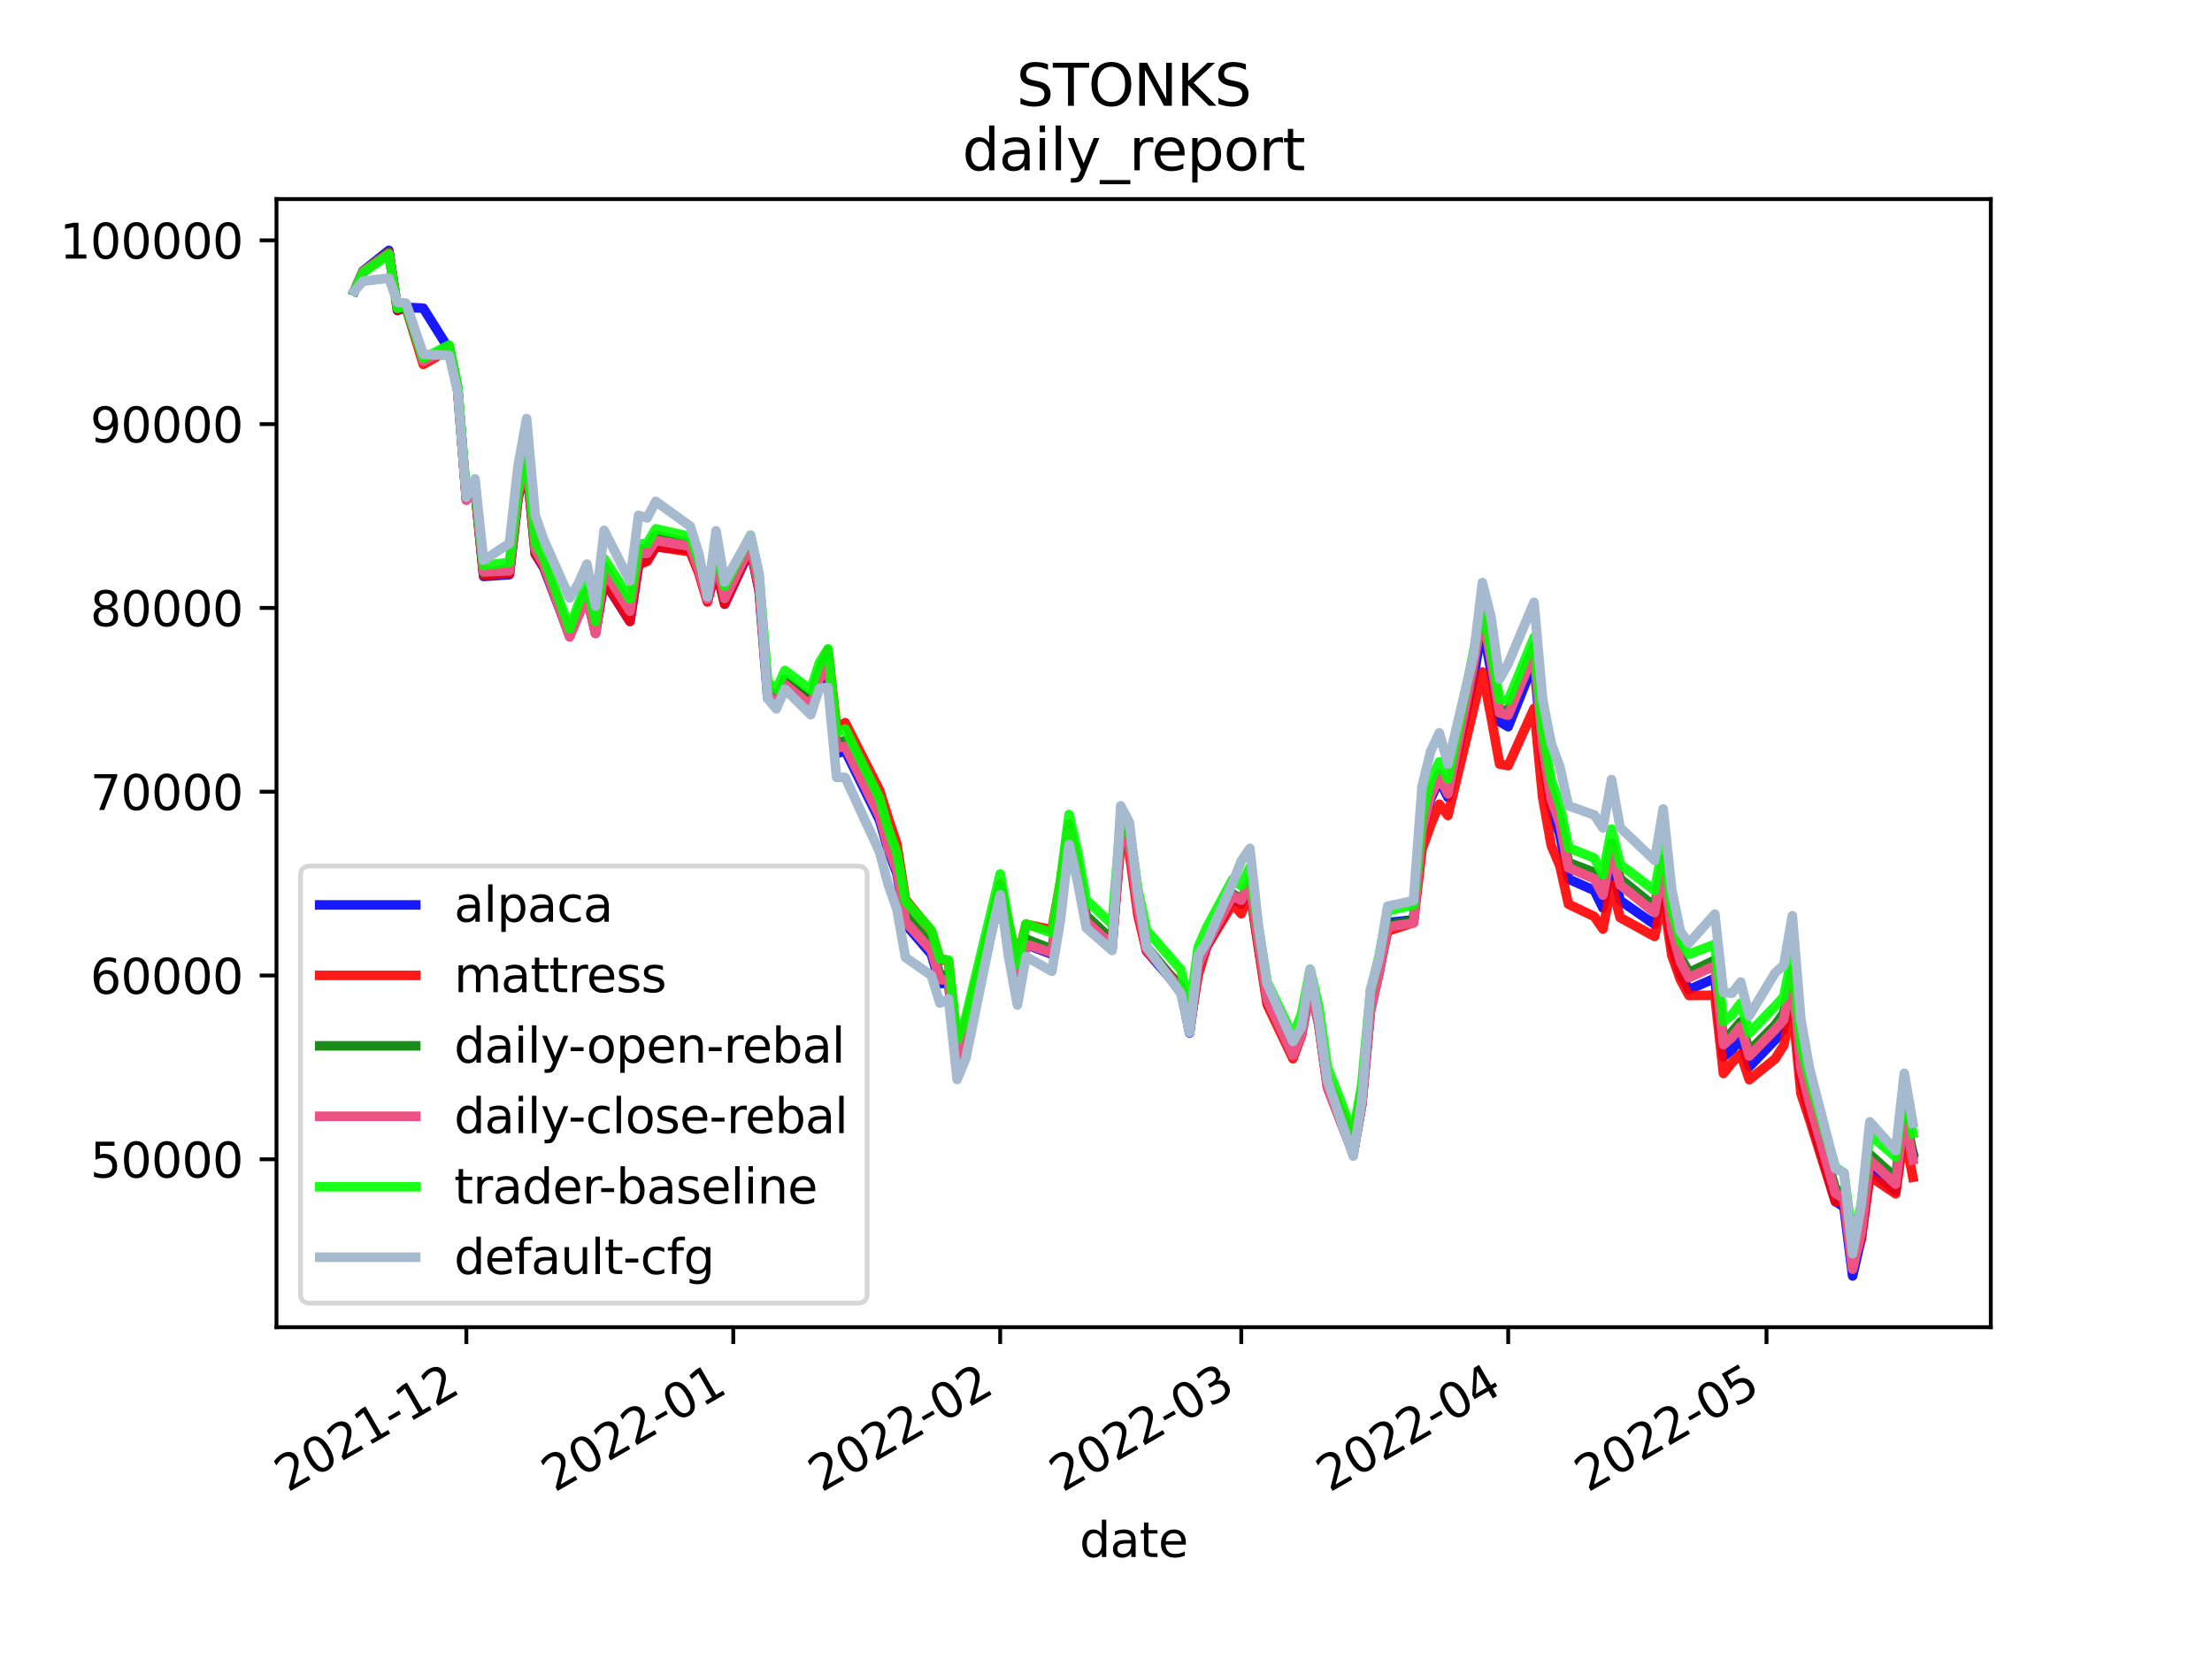 <?xml version="1.0" encoding="utf-8" standalone="no"?>
<!DOCTYPE svg PUBLIC "-//W3C//DTD SVG 1.1//EN"
  "http://www.w3.org/Graphics/SVG/1.1/DTD/svg11.dtd">
<svg height="345.6pt" version="1.1" viewBox="0 0 460.8 345.6" width="460.8pt" xmlns="http://www.w3.org/2000/svg" xmlns:xlink="http://www.w3.org/1999/xlink">
 <defs>
  <style type="text/css">*{stroke-linecap:butt;stroke-linejoin:round;}</style>
 </defs>
 <g id="figure_1">
  <g id="patch_1">
   <path d="M 0 345.6 
L 460.8 345.6 
L 460.8 0 
L 0 0 
z
" style="fill:#ffffff;"/>
  </g>
  <g id="axes_1">
   <g id="patch_2">
    <path d="M 57.6 276.48 
L 414.72 276.48 
L 414.72 41.472 
L 57.6 41.472 
z
" style="fill:#ffffff;"/>
   </g>
   <g id="matplotlib.axis_1">
    <g id="xtick_1">
     <g id="line2d_1">
      <defs>
       <path d="M 0 0 
L 0 3.5 
" id="m9eaece8659" style="stroke:#000000;stroke-width:0.8;"/>
      </defs>
      <g>
       <use style="stroke:#000000;stroke-width:0.8;" x="97.15" xlink:href="#m9eaece8659" y="276.48"/>
      </g>
     </g>
     <g id="text_1">
      <!-- 2021-12 -->
      <g transform="translate(59.926 310.952)rotate(-30)scale(0.1 -0.1)">
       <defs>
        <path d="M 1228 531 
L 3431 531 
L 3431 0 
L 469 0 
L 469 531 
Q 828 903 1448 1529 
Q 2069 2156 2228 2338 
Q 2531 2678 2651 2914 
Q 2772 3150 2772 3378 
Q 2772 3750 2511 3984 
Q 2250 4219 1831 4219 
Q 1534 4219 1204 4116 
Q 875 4013 500 3803 
L 500 4441 
Q 881 4594 1212 4672 
Q 1544 4750 1819 4750 
Q 2544 4750 2975 4387 
Q 3406 4025 3406 3419 
Q 3406 3131 3298 2873 
Q 3191 2616 2906 2266 
Q 2828 2175 2409 1742 
Q 1991 1309 1228 531 
z
" id="DejaVuSans-32" transform="scale(0.016)"/>
        <path d="M 2034 4250 
Q 1547 4250 1301 3770 
Q 1056 3291 1056 2328 
Q 1056 1369 1301 889 
Q 1547 409 2034 409 
Q 2525 409 2770 889 
Q 3016 1369 3016 2328 
Q 3016 3291 2770 3770 
Q 2525 4250 2034 4250 
z
M 2034 4750 
Q 2819 4750 3233 4129 
Q 3647 3509 3647 2328 
Q 3647 1150 3233 529 
Q 2819 -91 2034 -91 
Q 1250 -91 836 529 
Q 422 1150 422 2328 
Q 422 3509 836 4129 
Q 1250 4750 2034 4750 
z
" id="DejaVuSans-30" transform="scale(0.016)"/>
        <path d="M 794 531 
L 1825 531 
L 1825 4091 
L 703 3866 
L 703 4441 
L 1819 4666 
L 2450 4666 
L 2450 531 
L 3481 531 
L 3481 0 
L 794 0 
L 794 531 
z
" id="DejaVuSans-31" transform="scale(0.016)"/>
        <path d="M 313 2009 
L 1997 2009 
L 1997 1497 
L 313 1497 
L 313 2009 
z
" id="DejaVuSans-2d" transform="scale(0.016)"/>
       </defs>
       <use xlink:href="#DejaVuSans-32"/>
       <use x="63.623" xlink:href="#DejaVuSans-30"/>
       <use x="127.246" xlink:href="#DejaVuSans-32"/>
       <use x="190.869" xlink:href="#DejaVuSans-31"/>
       <use x="254.492" xlink:href="#DejaVuSans-2d"/>
       <use x="290.576" xlink:href="#DejaVuSans-31"/>
       <use x="354.199" xlink:href="#DejaVuSans-32"/>
      </g>
     </g>
    </g>
    <g id="xtick_2">
     <g id="line2d_2">
      <g>
       <use style="stroke:#000000;stroke-width:0.8;" x="152.754" xlink:href="#m9eaece8659" y="276.48"/>
      </g>
     </g>
     <g id="text_2">
      <!-- 2022-01 -->
      <g transform="translate(115.529 310.952)rotate(-30)scale(0.1 -0.1)">
       <use xlink:href="#DejaVuSans-32"/>
       <use x="63.623" xlink:href="#DejaVuSans-30"/>
       <use x="127.246" xlink:href="#DejaVuSans-32"/>
       <use x="190.869" xlink:href="#DejaVuSans-32"/>
       <use x="254.492" xlink:href="#DejaVuSans-2d"/>
       <use x="290.576" xlink:href="#DejaVuSans-30"/>
       <use x="354.199" xlink:href="#DejaVuSans-31"/>
      </g>
     </g>
    </g>
    <g id="xtick_3">
     <g id="line2d_3">
      <g>
       <use style="stroke:#000000;stroke-width:0.8;" x="208.358" xlink:href="#m9eaece8659" y="276.48"/>
      </g>
     </g>
     <g id="text_3">
      <!-- 2022-02 -->
      <g transform="translate(171.133 310.952)rotate(-30)scale(0.1 -0.1)">
       <use xlink:href="#DejaVuSans-32"/>
       <use x="63.623" xlink:href="#DejaVuSans-30"/>
       <use x="127.246" xlink:href="#DejaVuSans-32"/>
       <use x="190.869" xlink:href="#DejaVuSans-32"/>
       <use x="254.492" xlink:href="#DejaVuSans-2d"/>
       <use x="290.576" xlink:href="#DejaVuSans-30"/>
       <use x="354.199" xlink:href="#DejaVuSans-32"/>
      </g>
     </g>
    </g>
    <g id="xtick_4">
     <g id="line2d_4">
      <g>
       <use style="stroke:#000000;stroke-width:0.8;" x="258.581" xlink:href="#m9eaece8659" y="276.48"/>
      </g>
     </g>
     <g id="text_4">
      <!-- 2022-03 -->
      <g transform="translate(221.356 310.952)rotate(-30)scale(0.1 -0.1)">
       <defs>
        <path d="M 2597 2516 
Q 3050 2419 3304 2112 
Q 3559 1806 3559 1356 
Q 3559 666 3084 287 
Q 2609 -91 1734 -91 
Q 1441 -91 1130 -33 
Q 819 25 488 141 
L 488 750 
Q 750 597 1062 519 
Q 1375 441 1716 441 
Q 2309 441 2620 675 
Q 2931 909 2931 1356 
Q 2931 1769 2642 2001 
Q 2353 2234 1838 2234 
L 1294 2234 
L 1294 2753 
L 1863 2753 
Q 2328 2753 2575 2939 
Q 2822 3125 2822 3475 
Q 2822 3834 2567 4026 
Q 2313 4219 1838 4219 
Q 1578 4219 1281 4162 
Q 984 4106 628 3988 
L 628 4550 
Q 988 4650 1302 4700 
Q 1616 4750 1894 4750 
Q 2613 4750 3031 4423 
Q 3450 4097 3450 3541 
Q 3450 3153 3228 2886 
Q 3006 2619 2597 2516 
z
" id="DejaVuSans-33" transform="scale(0.016)"/>
       </defs>
       <use xlink:href="#DejaVuSans-32"/>
       <use x="63.623" xlink:href="#DejaVuSans-30"/>
       <use x="127.246" xlink:href="#DejaVuSans-32"/>
       <use x="190.869" xlink:href="#DejaVuSans-32"/>
       <use x="254.492" xlink:href="#DejaVuSans-2d"/>
       <use x="290.576" xlink:href="#DejaVuSans-30"/>
       <use x="354.199" xlink:href="#DejaVuSans-33"/>
      </g>
     </g>
    </g>
    <g id="xtick_5">
     <g id="line2d_5">
      <g>
       <use style="stroke:#000000;stroke-width:0.8;" x="314.185" xlink:href="#m9eaece8659" y="276.48"/>
      </g>
     </g>
     <g id="text_5">
      <!-- 2022-04 -->
      <g transform="translate(276.96 310.952)rotate(-30)scale(0.1 -0.1)">
       <defs>
        <path d="M 2419 4116 
L 825 1625 
L 2419 1625 
L 2419 4116 
z
M 2253 4666 
L 3047 4666 
L 3047 1625 
L 3713 1625 
L 3713 1100 
L 3047 1100 
L 3047 0 
L 2419 0 
L 2419 1100 
L 313 1100 
L 313 1709 
L 2253 4666 
z
" id="DejaVuSans-34" transform="scale(0.016)"/>
       </defs>
       <use xlink:href="#DejaVuSans-32"/>
       <use x="63.623" xlink:href="#DejaVuSans-30"/>
       <use x="127.246" xlink:href="#DejaVuSans-32"/>
       <use x="190.869" xlink:href="#DejaVuSans-32"/>
       <use x="254.492" xlink:href="#DejaVuSans-2d"/>
       <use x="290.576" xlink:href="#DejaVuSans-30"/>
       <use x="354.199" xlink:href="#DejaVuSans-34"/>
      </g>
     </g>
    </g>
    <g id="xtick_6">
     <g id="line2d_6">
      <g>
       <use style="stroke:#000000;stroke-width:0.8;" x="367.995" xlink:href="#m9eaece8659" y="276.48"/>
      </g>
     </g>
     <g id="text_6">
      <!-- 2022-05 -->
      <g transform="translate(330.77 310.952)rotate(-30)scale(0.1 -0.1)">
       <defs>
        <path d="M 691 4666 
L 3169 4666 
L 3169 4134 
L 1269 4134 
L 1269 2991 
Q 1406 3038 1543 3061 
Q 1681 3084 1819 3084 
Q 2600 3084 3056 2656 
Q 3513 2228 3513 1497 
Q 3513 744 3044 326 
Q 2575 -91 1722 -91 
Q 1428 -91 1123 -41 
Q 819 9 494 109 
L 494 744 
Q 775 591 1075 516 
Q 1375 441 1709 441 
Q 2250 441 2565 725 
Q 2881 1009 2881 1497 
Q 2881 1984 2565 2268 
Q 2250 2553 1709 2553 
Q 1456 2553 1204 2497 
Q 953 2441 691 2322 
L 691 4666 
z
" id="DejaVuSans-35" transform="scale(0.016)"/>
       </defs>
       <use xlink:href="#DejaVuSans-32"/>
       <use x="63.623" xlink:href="#DejaVuSans-30"/>
       <use x="127.246" xlink:href="#DejaVuSans-32"/>
       <use x="190.869" xlink:href="#DejaVuSans-32"/>
       <use x="254.492" xlink:href="#DejaVuSans-2d"/>
       <use x="290.576" xlink:href="#DejaVuSans-30"/>
       <use x="354.199" xlink:href="#DejaVuSans-35"/>
      </g>
     </g>
    </g>
    <g id="text_7">
     <!-- date -->
     <g transform="translate(224.885 324.351)scale(0.1 -0.1)">
      <defs>
       <path d="M 2906 2969 
L 2906 4863 
L 3481 4863 
L 3481 0 
L 2906 0 
L 2906 525 
Q 2725 213 2448 61 
Q 2172 -91 1784 -91 
Q 1150 -91 751 415 
Q 353 922 353 1747 
Q 353 2572 751 3078 
Q 1150 3584 1784 3584 
Q 2172 3584 2448 3432 
Q 2725 3281 2906 2969 
z
M 947 1747 
Q 947 1113 1208 752 
Q 1469 391 1925 391 
Q 2381 391 2643 752 
Q 2906 1113 2906 1747 
Q 2906 2381 2643 2742 
Q 2381 3103 1925 3103 
Q 1469 3103 1208 2742 
Q 947 2381 947 1747 
z
" id="DejaVuSans-64" transform="scale(0.016)"/>
       <path d="M 2194 1759 
Q 1497 1759 1228 1600 
Q 959 1441 959 1056 
Q 959 750 1161 570 
Q 1363 391 1709 391 
Q 2188 391 2477 730 
Q 2766 1069 2766 1631 
L 2766 1759 
L 2194 1759 
z
M 3341 1997 
L 3341 0 
L 2766 0 
L 2766 531 
Q 2569 213 2275 61 
Q 1981 -91 1556 -91 
Q 1019 -91 701 211 
Q 384 513 384 1019 
Q 384 1609 779 1909 
Q 1175 2209 1959 2209 
L 2766 2209 
L 2766 2266 
Q 2766 2663 2505 2880 
Q 2244 3097 1772 3097 
Q 1472 3097 1187 3025 
Q 903 2953 641 2809 
L 641 3341 
Q 956 3463 1253 3523 
Q 1550 3584 1831 3584 
Q 2591 3584 2966 3190 
Q 3341 2797 3341 1997 
z
" id="DejaVuSans-61" transform="scale(0.016)"/>
       <path d="M 1172 4494 
L 1172 3500 
L 2356 3500 
L 2356 3053 
L 1172 3053 
L 1172 1153 
Q 1172 725 1289 603 
Q 1406 481 1766 481 
L 2356 481 
L 2356 0 
L 1766 0 
Q 1100 0 847 248 
Q 594 497 594 1153 
L 594 3053 
L 172 3053 
L 172 3500 
L 594 3500 
L 594 4494 
L 1172 4494 
z
" id="DejaVuSans-74" transform="scale(0.016)"/>
       <path d="M 3597 1894 
L 3597 1613 
L 953 1613 
Q 991 1019 1311 708 
Q 1631 397 2203 397 
Q 2534 397 2845 478 
Q 3156 559 3463 722 
L 3463 178 
Q 3153 47 2828 -22 
Q 2503 -91 2169 -91 
Q 1331 -91 842 396 
Q 353 884 353 1716 
Q 353 2575 817 3079 
Q 1281 3584 2069 3584 
Q 2775 3584 3186 3129 
Q 3597 2675 3597 1894 
z
M 3022 2063 
Q 3016 2534 2758 2815 
Q 2500 3097 2075 3097 
Q 1594 3097 1305 2825 
Q 1016 2553 972 2059 
L 3022 2063 
z
" id="DejaVuSans-65" transform="scale(0.016)"/>
      </defs>
      <use xlink:href="#DejaVuSans-64"/>
      <use x="63.477" xlink:href="#DejaVuSans-61"/>
      <use x="124.756" xlink:href="#DejaVuSans-74"/>
      <use x="163.965" xlink:href="#DejaVuSans-65"/>
     </g>
    </g>
   </g>
   <g id="matplotlib.axis_2">
    <g id="ytick_1">
     <g id="line2d_7">
      <defs>
       <path d="M 0 0 
L -3.5 0 
" id="m49513bf89b" style="stroke:#000000;stroke-width:0.8;"/>
      </defs>
      <g>
       <use style="stroke:#000000;stroke-width:0.8;" x="57.6" xlink:href="#m49513bf89b" y="241.504"/>
      </g>
     </g>
     <g id="text_8">
      <!-- 50000 -->
      <g transform="translate(18.788 245.303)scale(0.1 -0.1)">
       <use xlink:href="#DejaVuSans-35"/>
       <use x="63.623" xlink:href="#DejaVuSans-30"/>
       <use x="127.246" xlink:href="#DejaVuSans-30"/>
       <use x="190.869" xlink:href="#DejaVuSans-30"/>
       <use x="254.492" xlink:href="#DejaVuSans-30"/>
      </g>
     </g>
    </g>
    <g id="ytick_2">
     <g id="line2d_8">
      <g>
       <use style="stroke:#000000;stroke-width:0.8;" x="57.6" xlink:href="#m49513bf89b" y="203.216"/>
      </g>
     </g>
     <g id="text_9">
      <!-- 60000 -->
      <g transform="translate(18.788 207.015)scale(0.1 -0.1)">
       <defs>
        <path d="M 2113 2584 
Q 1688 2584 1439 2293 
Q 1191 2003 1191 1497 
Q 1191 994 1439 701 
Q 1688 409 2113 409 
Q 2538 409 2786 701 
Q 3034 994 3034 1497 
Q 3034 2003 2786 2293 
Q 2538 2584 2113 2584 
z
M 3366 4563 
L 3366 3988 
Q 3128 4100 2886 4159 
Q 2644 4219 2406 4219 
Q 1781 4219 1451 3797 
Q 1122 3375 1075 2522 
Q 1259 2794 1537 2939 
Q 1816 3084 2150 3084 
Q 2853 3084 3261 2657 
Q 3669 2231 3669 1497 
Q 3669 778 3244 343 
Q 2819 -91 2113 -91 
Q 1303 -91 875 529 
Q 447 1150 447 2328 
Q 447 3434 972 4092 
Q 1497 4750 2381 4750 
Q 2619 4750 2861 4703 
Q 3103 4656 3366 4563 
z
" id="DejaVuSans-36" transform="scale(0.016)"/>
       </defs>
       <use xlink:href="#DejaVuSans-36"/>
       <use x="63.623" xlink:href="#DejaVuSans-30"/>
       <use x="127.246" xlink:href="#DejaVuSans-30"/>
       <use x="190.869" xlink:href="#DejaVuSans-30"/>
       <use x="254.492" xlink:href="#DejaVuSans-30"/>
      </g>
     </g>
    </g>
    <g id="ytick_3">
     <g id="line2d_9">
      <g>
       <use style="stroke:#000000;stroke-width:0.8;" x="57.6" xlink:href="#m49513bf89b" y="164.929"/>
      </g>
     </g>
     <g id="text_10">
      <!-- 70000 -->
      <g transform="translate(18.788 168.728)scale(0.1 -0.1)">
       <defs>
        <path d="M 525 4666 
L 3525 4666 
L 3525 4397 
L 1831 0 
L 1172 0 
L 2766 4134 
L 525 4134 
L 525 4666 
z
" id="DejaVuSans-37" transform="scale(0.016)"/>
       </defs>
       <use xlink:href="#DejaVuSans-37"/>
       <use x="63.623" xlink:href="#DejaVuSans-30"/>
       <use x="127.246" xlink:href="#DejaVuSans-30"/>
       <use x="190.869" xlink:href="#DejaVuSans-30"/>
       <use x="254.492" xlink:href="#DejaVuSans-30"/>
      </g>
     </g>
    </g>
    <g id="ytick_4">
     <g id="line2d_10">
      <g>
       <use style="stroke:#000000;stroke-width:0.8;" x="57.6" xlink:href="#m49513bf89b" y="126.641"/>
      </g>
     </g>
     <g id="text_11">
      <!-- 80000 -->
      <g transform="translate(18.788 130.441)scale(0.1 -0.1)">
       <defs>
        <path d="M 2034 2216 
Q 1584 2216 1326 1975 
Q 1069 1734 1069 1313 
Q 1069 891 1326 650 
Q 1584 409 2034 409 
Q 2484 409 2743 651 
Q 3003 894 3003 1313 
Q 3003 1734 2745 1975 
Q 2488 2216 2034 2216 
z
M 1403 2484 
Q 997 2584 770 2862 
Q 544 3141 544 3541 
Q 544 4100 942 4425 
Q 1341 4750 2034 4750 
Q 2731 4750 3128 4425 
Q 3525 4100 3525 3541 
Q 3525 3141 3298 2862 
Q 3072 2584 2669 2484 
Q 3125 2378 3379 2068 
Q 3634 1759 3634 1313 
Q 3634 634 3220 271 
Q 2806 -91 2034 -91 
Q 1263 -91 848 271 
Q 434 634 434 1313 
Q 434 1759 690 2068 
Q 947 2378 1403 2484 
z
M 1172 3481 
Q 1172 3119 1398 2916 
Q 1625 2713 2034 2713 
Q 2441 2713 2670 2916 
Q 2900 3119 2900 3481 
Q 2900 3844 2670 4047 
Q 2441 4250 2034 4250 
Q 1625 4250 1398 4047 
Q 1172 3844 1172 3481 
z
" id="DejaVuSans-38" transform="scale(0.016)"/>
       </defs>
       <use xlink:href="#DejaVuSans-38"/>
       <use x="63.623" xlink:href="#DejaVuSans-30"/>
       <use x="127.246" xlink:href="#DejaVuSans-30"/>
       <use x="190.869" xlink:href="#DejaVuSans-30"/>
       <use x="254.492" xlink:href="#DejaVuSans-30"/>
      </g>
     </g>
    </g>
    <g id="ytick_5">
     <g id="line2d_11">
      <g>
       <use style="stroke:#000000;stroke-width:0.8;" x="57.6" xlink:href="#m49513bf89b" y="88.354"/>
      </g>
     </g>
     <g id="text_12">
      <!-- 90000 -->
      <g transform="translate(18.788 92.153)scale(0.1 -0.1)">
       <defs>
        <path d="M 703 97 
L 703 672 
Q 941 559 1184 500 
Q 1428 441 1663 441 
Q 2288 441 2617 861 
Q 2947 1281 2994 2138 
Q 2813 1869 2534 1725 
Q 2256 1581 1919 1581 
Q 1219 1581 811 2004 
Q 403 2428 403 3163 
Q 403 3881 828 4315 
Q 1253 4750 1959 4750 
Q 2769 4750 3195 4129 
Q 3622 3509 3622 2328 
Q 3622 1225 3098 567 
Q 2575 -91 1691 -91 
Q 1453 -91 1209 -44 
Q 966 3 703 97 
z
M 1959 2075 
Q 2384 2075 2632 2365 
Q 2881 2656 2881 3163 
Q 2881 3666 2632 3958 
Q 2384 4250 1959 4250 
Q 1534 4250 1286 3958 
Q 1038 3666 1038 3163 
Q 1038 2656 1286 2365 
Q 1534 2075 1959 2075 
z
" id="DejaVuSans-39" transform="scale(0.016)"/>
       </defs>
       <use xlink:href="#DejaVuSans-39"/>
       <use x="63.623" xlink:href="#DejaVuSans-30"/>
       <use x="127.246" xlink:href="#DejaVuSans-30"/>
       <use x="190.869" xlink:href="#DejaVuSans-30"/>
       <use x="254.492" xlink:href="#DejaVuSans-30"/>
      </g>
     </g>
    </g>
    <g id="ytick_6">
     <g id="line2d_12">
      <g>
       <use style="stroke:#000000;stroke-width:0.8;" x="57.6" xlink:href="#m49513bf89b" y="50.067"/>
      </g>
     </g>
     <g id="text_13">
      <!-- 100000 -->
      <g transform="translate(12.425 53.866)scale(0.1 -0.1)">
       <use xlink:href="#DejaVuSans-31"/>
       <use x="63.623" xlink:href="#DejaVuSans-30"/>
       <use x="127.246" xlink:href="#DejaVuSans-30"/>
       <use x="190.869" xlink:href="#DejaVuSans-30"/>
       <use x="254.492" xlink:href="#DejaVuSans-30"/>
       <use x="318.115" xlink:href="#DejaVuSans-30"/>
      </g>
     </g>
    </g>
   </g>
   <g id="line2d_13">
    <path clip-path="url(#p44c65cc495)" d="M 73.833 60.62 
L 75.626 56.446 
L 81.007 52.154 
L 82.801 64.693 
L 84.595 64.024 
L 88.182 64.202 
L 93.563 72.784 
L 95.357 81.475 
L 97.15 103.816 
L 98.944 101.742 
L 100.738 120.082 
L 106.119 119.711 
L 107.912 103.767 
L 109.706 96.897 
L 111.5 115.398 
L 113.294 118.316 
L 118.675 132.403 
L 120.468 128.239 
L 122.262 123.913 
L 124.056 131.914 
L 125.849 121.057 
L 131.23 129.44 
L 133.024 117.63 
L 134.818 116.685 
L 136.611 113.934 
L 143.786 114.546 
L 145.58 119.018 
L 147.373 125.073 
L 149.167 118.193 
L 150.961 125.849 
L 156.342 114.343 
L 158.135 123.065 
L 159.929 145.42 
L 161.723 147.047 
L 163.516 143.581 
L 168.897 147.895 
L 170.691 142.073 
L 172.485 139.246 
L 174.278 157.016 
L 176.072 156.385 
L 183.247 170.91 
L 185.04 177.128 
L 186.834 181.971 
L 188.628 192.55 
L 194.009 198.783 
L 195.802 204.896 
L 197.596 204.808 
L 199.39 221.689 
L 201.183 217.111 
L 206.564 194.018 
L 208.358 186.528 
L 210.152 196.882 
L 211.945 205.535 
L 213.739 196.781 
L 219.12 198.78 
L 220.914 188.086 
L 222.707 174.035 
L 224.501 181.982 
L 226.295 192.159 
L 231.676 197.335 
L 233.469 174.217 
L 235.263 176.033 
L 237.057 189.612 
L 238.851 198.127 
L 246.025 206.415 
L 247.819 215.187 
L 249.613 201.618 
L 251.406 197.159 
L 256.787 187.151 
L 258.581 188.343 
L 260.375 184.416 
L 262.168 197.199 
L 263.962 208.382 
L 269.343 219.797 
L 271.137 215.017 
L 272.93 205.788 
L 274.724 213.019 
L 276.518 226.068 
L 281.899 240.238 
L 283.692 229.991 
L 285.486 210.269 
L 287.28 201.913 
L 289.073 192.179 
L 294.454 191.625 
L 296.248 173.562 
L 298.042 166.424 
L 299.835 162.506 
L 301.629 166.105 
L 307.01 141.118 
L 308.804 130.098 
L 310.597 139.826 
L 312.391 150.339 
L 314.185 151.384 
L 319.566 137.925 
L 321.359 157.36 
L 323.153 168.581 
L 324.947 173.856 
L 326.74 183.121 
L 332.121 185.492 
L 333.915 189.138 
L 335.709 179.689 
L 337.502 187.582 
L 344.677 192.567 
L 346.471 183.416 
L 348.264 196.759 
L 350.058 202.874 
L 351.852 206.158 
L 357.233 203.791 
L 359.026 220.186 
L 360.82 218.656 
L 362.614 216.254 
L 364.408 222.245 
L 369.789 216.615 
L 371.582 214.416 
L 373.376 205.559 
L 375.17 224.686 
L 376.963 232.152 
L 382.344 250.256 
L 384.138 251.469 
L 385.932 265.798 
L 387.725 258.03 
L 389.519 243.739 
L 394.9 248.102 
L 396.694 233.544 
L 398.487 240.119 
" style="fill:none;stroke:#0000ff;stroke-linecap:square;stroke-opacity:0.9;stroke-width:2;"/>
   </g>
   <g id="line2d_14">
    <path clip-path="url(#p44c65cc495)" d="M 73.833 60.62 
L 75.626 56.661 
L 81.007 52.485 
L 82.801 64.49 
L 84.595 64.141 
L 88.182 75.908 
L 93.563 72.823 
L 95.357 81.317 
L 97.15 103.919 
L 98.944 101.854 
L 100.738 119.8 
L 106.119 119.485 
L 107.912 103.757 
L 109.706 96.658 
L 111.5 115.362 
L 113.294 118.064 
L 118.675 131.947 
L 120.468 128.018 
L 122.262 123.936 
L 124.056 131.744 
L 125.849 120.852 
L 131.23 129.452 
L 133.024 117.671 
L 134.818 116.934 
L 136.611 113.883 
L 143.786 114.959 
L 145.58 119.442 
L 147.373 125.399 
L 149.167 118.401 
L 150.961 125.844 
L 156.342 114.081 
L 158.135 122.815 
L 159.929 143.536 
L 161.723 145.128 
L 163.516 142.123 
L 168.897 145.853 
L 170.691 139.676 
L 172.485 135.368 
L 174.278 151.531 
L 176.072 150.535 
L 183.247 164.667 
L 185.04 170.406 
L 186.834 175.811 
L 188.628 187.351 
L 194.009 193.999 
L 195.802 199.801 
L 197.596 200.305 
L 199.39 217.856 
L 201.183 212.994 
L 206.564 191.589 
L 208.358 184.112 
L 210.152 192.651 
L 211.945 200.166 
L 213.739 192.554 
L 219.12 193.667 
L 220.914 183.769 
L 222.707 171.729 
L 224.501 180.084 
L 226.295 192.065 
L 231.676 196.193 
L 233.469 175.868 
L 235.263 177.648 
L 237.057 190.76 
L 238.851 198.111 
L 246.025 205.427 
L 247.819 213.984 
L 249.613 203.102 
L 251.406 197.142 
L 256.787 188.289 
L 258.581 190.341 
L 260.375 185.532 
L 262.168 197.594 
L 263.962 209.254 
L 269.343 220.547 
L 271.137 215.718 
L 272.93 205.895 
L 274.724 213.202 
L 276.518 224.896 
L 281.899 236.781 
L 283.692 227.383 
L 285.486 209.363 
L 287.28 202.44 
L 289.073 193.965 
L 294.454 192.214 
L 296.248 176.898 
L 298.042 171.854 
L 299.835 167.53 
L 301.629 169.873 
L 307.01 147.5 
L 308.804 139.992 
L 310.597 149.201 
L 312.391 159.163 
L 314.185 159.498 
L 319.566 147.587 
L 321.359 166.102 
L 323.153 176.153 
L 324.947 180.38 
L 326.74 188.353 
L 332.121 190.923 
L 333.915 193.53 
L 335.709 184.323 
L 337.502 191.146 
L 344.677 195.08 
L 346.471 186.822 
L 348.264 199.017 
L 350.058 204.072 
L 351.852 207.38 
L 357.233 207.331 
L 359.026 223.627 
L 360.82 221.345 
L 362.614 219.602 
L 364.408 224.917 
L 369.789 220.589 
L 371.582 217.771 
L 373.376 209.439 
L 375.17 227.829 
L 376.963 233.229 
L 382.344 250.346 
L 384.138 250.305 
L 385.932 263.038 
L 387.725 258.183 
L 389.519 245.059 
L 394.9 248.691 
L 396.694 235.865 
L 398.487 245.245 
" style="fill:none;stroke:#ff0000;stroke-linecap:square;stroke-opacity:0.9;stroke-width:2;"/>
   </g>
   <g id="line2d_15">
    <path clip-path="url(#p44c65cc495)" d="M 73.833 60.62 
L 75.626 56.514 
L 81.007 52.588 
L 82.801 64.076 
L 84.595 63.912 
L 88.182 75.163 
L 93.563 72.201 
L 95.357 80.942 
L 97.15 103.928 
L 98.944 101.476 
L 100.738 119.285 
L 106.119 118.502 
L 107.912 102.71 
L 109.706 95.233 
L 111.5 114.649 
L 113.294 117.569 
L 118.675 132.489 
L 120.468 127.176 
L 122.262 123.178 
L 124.056 131.18 
L 125.849 118.043 
L 131.23 126.576 
L 133.024 114.492 
L 134.818 114.257 
L 136.611 111.533 
L 143.786 113.15 
L 145.58 118.044 
L 147.373 124.233 
L 149.167 115.309 
L 150.961 123.911 
L 156.342 112.894 
L 158.135 121.838 
L 159.929 143.895 
L 161.723 145.851 
L 163.516 141.513 
L 168.897 145.888 
L 170.691 139.967 
L 172.485 136.9 
L 174.278 154.895 
L 176.072 154.284 
L 183.247 169.001 
L 185.04 175.425 
L 186.834 180.22 
L 188.628 190.635 
L 194.009 197.107 
L 195.802 203.052 
L 197.596 203.225 
L 199.39 220.72 
L 201.183 215.83 
L 206.564 192.779 
L 208.358 184.925 
L 210.152 195.507 
L 211.945 204.327 
L 213.739 195.617 
L 219.12 197.725 
L 220.914 186.85 
L 222.707 172.664 
L 224.501 180.518 
L 226.295 190.755 
L 231.676 195.794 
L 233.469 173.187 
L 235.263 175.408 
L 237.057 188.6 
L 238.851 197.24 
L 246.025 205.847 
L 247.819 214.314 
L 249.613 200.52 
L 251.406 196.563 
L 256.787 186.207 
L 258.581 187.267 
L 260.375 183.748 
L 262.168 196.554 
L 263.962 208.04 
L 269.343 219.816 
L 271.137 215.192 
L 272.93 205.263 
L 274.724 213.423 
L 276.518 226.362 
L 281.899 240.362 
L 283.692 229.817 
L 285.486 210.35 
L 287.28 202.725 
L 289.073 192.67 
L 294.454 191.73 
L 296.248 172.513 
L 298.042 165.012 
L 299.835 161.266 
L 301.629 164.646 
L 307.01 137.74 
L 308.804 127.01 
L 310.597 136.948 
L 312.391 147.857 
L 314.185 148.095 
L 319.566 134.619 
L 321.359 154.463 
L 323.153 165.107 
L 324.947 170.524 
L 326.74 179.676 
L 332.121 181.74 
L 333.915 185.222 
L 335.709 175.639 
L 337.502 183.046 
L 344.677 188.84 
L 346.471 179.036 
L 348.264 192.499 
L 350.058 199.293 
L 351.852 202.588 
L 357.233 200.008 
L 359.026 216.662 
L 360.82 214.929 
L 362.614 212.861 
L 364.408 218.953 
L 369.789 213.523 
L 371.582 211.063 
L 373.376 201.989 
L 375.17 221.461 
L 376.963 228.884 
L 382.344 247.639 
L 384.138 248.711 
L 385.932 263.525 
L 387.725 255.813 
L 389.519 240.49 
L 394.9 245.344 
L 396.694 230.595 
L 398.487 240.556 
" style="fill:none;stroke:#008000;stroke-linecap:square;stroke-opacity:0.9;stroke-width:2;"/>
   </g>
   <g id="line2d_16">
    <path clip-path="url(#p44c65cc495)" d="M 73.833 60.62 
L 75.626 56.55 
L 81.007 52.807 
L 82.801 64.085 
L 84.595 63.556 
L 88.182 75.265 
L 93.563 72.451 
L 95.357 81.072 
L 97.15 104.223 
L 98.944 101.276 
L 100.738 119.145 
L 106.119 118.889 
L 107.912 102.937 
L 109.706 95.303 
L 111.5 114.429 
L 113.294 117.684 
L 118.675 132.683 
L 120.468 128.366 
L 122.262 124.43 
L 124.056 131.982 
L 125.849 118.801 
L 131.23 127.335 
L 133.024 115.344 
L 134.818 115.245 
L 136.611 112.583 
L 143.786 113.814 
L 145.58 118.789 
L 147.373 124.886 
L 149.167 115.968 
L 150.961 124.665 
L 156.342 113.502 
L 158.135 122.147 
L 159.929 144.766 
L 161.723 146.436 
L 163.516 142.575 
L 168.897 147.002 
L 170.691 141.384 
L 172.485 138.463 
L 174.278 155.828 
L 176.072 155.467 
L 183.247 170.073 
L 185.04 176.586 
L 186.834 181.333 
L 188.628 191.987 
L 194.009 197.956 
L 195.802 204.062 
L 197.596 204.191 
L 199.39 221.298 
L 201.183 216.616 
L 206.564 193.739 
L 208.358 186.156 
L 210.152 196.571 
L 211.945 205.067 
L 213.739 196.69 
L 219.12 198.484 
L 220.914 187.666 
L 222.707 173.543 
L 224.501 181.38 
L 226.295 192.012 
L 231.676 196.791 
L 233.469 173.919 
L 235.263 175.708 
L 237.057 189.294 
L 238.851 197.791 
L 246.025 206.177 
L 247.819 214.795 
L 249.613 201.181 
L 251.406 196.701 
L 256.787 186.573 
L 258.581 187.544 
L 260.375 183.934 
L 262.168 196.479 
L 263.962 208.181 
L 269.343 219.893 
L 271.137 215.47 
L 272.93 205.34 
L 274.724 213.448 
L 276.518 226.612 
L 281.899 240.391 
L 283.692 230.132 
L 285.486 210.838 
L 287.28 202.664 
L 289.073 193.067 
L 294.454 192.278 
L 296.248 172.795 
L 298.042 165.694 
L 299.835 161.938 
L 301.629 165.349 
L 307.01 138.177 
L 308.804 127.706 
L 310.597 137.527 
L 312.391 148.491 
L 314.185 148.983 
L 319.566 135.902 
L 321.359 155.499 
L 323.153 166.434 
L 324.947 171.545 
L 326.74 180.776 
L 332.121 183.069 
L 333.915 186.462 
L 335.709 176.932 
L 337.502 184.327 
L 344.677 190.104 
L 346.471 180.151 
L 348.264 193.733 
L 350.058 200.325 
L 351.852 203.671 
L 357.233 201.173 
L 359.026 217.621 
L 360.82 216.064 
L 362.614 213.826 
L 364.408 219.994 
L 369.789 214.468 
L 371.582 212.411 
L 373.376 203.191 
L 375.17 222.506 
L 376.963 229.782 
L 382.344 248.56 
L 384.138 249.648 
L 385.932 264.398 
L 387.725 256.698 
L 389.519 241.703 
L 394.9 246.678 
L 396.694 231.836 
L 398.487 241.619 
" style="fill:none;stroke:#ec5283;stroke-linecap:square;stroke-width:2;"/>
   </g>
   <g id="line2d_17">
    <path clip-path="url(#p44c65cc495)" d="M 73.833 60.62 
L 75.626 56.775 
L 81.007 53.008 
L 82.801 64.21 
L 84.595 63.708 
L 88.182 74.616 
L 93.563 71.875 
L 95.357 80.48 
L 97.15 103.134 
L 98.944 100.467 
L 100.738 117.809 
L 106.119 117.131 
L 107.912 101.774 
L 109.706 94.504 
L 111.5 113.041 
L 113.294 116.219 
L 118.675 130.996 
L 120.468 125.895 
L 122.262 121.713 
L 124.056 129.493 
L 125.849 116.383 
L 131.23 124.772 
L 133.024 113.323 
L 134.818 113.175 
L 136.611 110.163 
L 143.786 111.777 
L 145.58 116.705 
L 147.373 122.778 
L 149.167 113.802 
L 150.961 122.127 
L 156.342 111.492 
L 158.135 120.068 
L 159.929 142.048 
L 161.723 143.609 
L 163.516 139.664 
L 168.897 143.717 
L 170.691 138.063 
L 172.485 135.165 
L 174.278 152.579 
L 176.072 151.867 
L 183.247 166.299 
L 185.04 172.745 
L 186.834 177.569 
L 188.628 187.717 
L 194.009 193.759 
L 195.802 199.711 
L 197.596 199.997 
L 199.39 216.654 
L 201.183 211.906 
L 206.564 189.571 
L 208.358 182.065 
L 210.152 192.284 
L 211.945 200.823 
L 213.739 192.449 
L 219.12 194.345 
L 220.914 183.6 
L 222.707 169.683 
L 224.501 177.637 
L 226.295 187.504 
L 231.676 192.543 
L 233.469 170.461 
L 235.263 172.479 
L 237.057 185.334 
L 238.851 193.773 
L 246.025 202.032 
L 247.819 210.478 
L 249.613 197.242 
L 251.406 193.183 
L 256.787 183.171 
L 258.581 184.518 
L 260.375 180.654 
L 262.168 193.32 
L 263.962 204.564 
L 269.343 215.821 
L 271.137 211.239 
L 272.93 201.926 
L 274.724 209.736 
L 276.518 222.337 
L 281.899 236.1 
L 283.692 225.89 
L 285.486 206.658 
L 287.28 199.197 
L 289.073 189.714 
L 294.454 188.533 
L 296.248 169.718 
L 298.042 162.594 
L 299.835 158.715 
L 301.629 162.267 
L 307.01 135.627 
L 308.804 125.296 
L 310.597 135.266 
L 312.391 145.68 
L 314.185 145.87 
L 319.566 132.777 
L 321.359 152.193 
L 323.153 162.51 
L 324.947 167.663 
L 326.74 176.585 
L 332.121 178.739 
L 333.915 182.219 
L 335.709 172.716 
L 337.502 180.056 
L 344.677 185.504 
L 346.471 175.916 
L 348.264 189.246 
L 350.058 196.036 
L 351.852 198.765 
L 357.233 196.713 
L 359.026 212.824 
L 360.82 211.373 
L 362.614 208.962 
L 364.408 215.18 
L 369.789 209.597 
L 371.582 207.635 
L 373.376 198.757 
L 375.17 217.457 
L 376.963 224.805 
L 382.344 243.177 
L 384.138 244.358 
L 385.932 258.684 
L 387.725 250.902 
L 389.519 236.316 
L 394.9 241.022 
L 396.694 226.608 
L 398.487 236.111 
" style="fill:none;stroke:#00ff00;stroke-linecap:square;stroke-opacity:0.9;stroke-width:2;"/>
   </g>
   <g id="line2d_18">
    <path clip-path="url(#p44c65cc495)" d="M 73.833 60.62 
L 75.626 58.589 
L 81.007 57.938 
L 82.801 62.957 
L 84.595 63.179 
L 88.182 73.813 
L 93.563 74.051 
L 95.357 81.558 
L 97.15 103.576 
L 98.944 99.746 
L 100.738 116.74 
L 106.119 113.183 
L 107.912 97.108 
L 109.706 87.202 
L 111.5 107.361 
L 113.294 112.467 
L 118.675 124.558 
L 120.468 121.6 
L 122.262 117.518 
L 124.056 126.267 
L 125.849 110.492 
L 131.23 121.033 
L 133.024 107.354 
L 134.818 107.888 
L 136.611 104.443 
L 143.786 109.618 
L 145.58 115.349 
L 147.373 124.342 
L 149.167 110.575 
L 150.961 121.236 
L 156.342 111.603 
L 158.135 119.464 
L 159.929 145.541 
L 161.723 147.658 
L 163.516 143.571 
L 168.897 148.886 
L 170.691 143.39 
L 172.485 143.249 
L 174.278 161.92 
L 176.072 161.96 
L 183.247 177.502 
L 185.04 184.319 
L 186.834 189.408 
L 188.628 199.441 
L 194.009 203.197 
L 195.802 208.958 
L 197.596 208.081 
L 199.39 224.869 
L 201.183 220.539 
L 206.564 194.292 
L 208.358 186.443 
L 210.152 199.566 
L 211.945 209.353 
L 213.739 199.29 
L 219.12 202.332 
L 220.914 191.639 
L 222.707 175.922 
L 224.501 183.833 
L 226.295 193.295 
L 231.676 198.002 
L 233.469 167.88 
L 235.263 171.303 
L 237.057 186.22 
L 238.851 197.246 
L 246.025 206.992 
L 247.819 215.076 
L 249.613 199.051 
L 251.406 196.246 
L 256.787 183.913 
L 258.581 179.339 
L 260.375 176.733 
L 262.168 192.988 
L 263.962 204.918 
L 269.343 216.968 
L 271.137 213.876 
L 272.93 201.927 
L 274.724 212.274 
L 276.518 225.128 
L 281.899 240.835 
L 283.692 229.114 
L 285.486 206.109 
L 287.28 199.611 
L 289.073 188.777 
L 294.454 187.628 
L 296.248 163.782 
L 298.042 156.482 
L 299.835 152.675 
L 301.629 159.195 
L 307.01 136.301 
L 308.804 121.371 
L 310.597 128.488 
L 312.391 141.465 
L 314.185 138.25 
L 319.566 125.48 
L 321.359 145.672 
L 323.153 154.892 
L 324.947 159.708 
L 326.74 167.852 
L 332.121 169.776 
L 333.915 172.462 
L 335.709 162.408 
L 337.502 172.39 
L 344.677 179.217 
L 346.471 168.508 
L 348.264 185.369 
L 350.058 194.052 
L 351.852 196.455 
L 357.233 190.42 
L 359.026 206.749 
L 360.82 206.912 
L 362.614 204.573 
L 364.408 211.572 
L 369.789 202.678 
L 371.582 201.036 
L 373.376 190.774 
L 375.17 212.469 
L 376.963 222.615 
L 382.344 243.406 
L 384.138 244.349 
L 385.932 261.168 
L 387.725 250.995 
L 389.519 233.705 
L 394.9 239.707 
L 396.694 223.597 
L 398.487 233.944 
" style="fill:none;stroke:#a5b9cf;stroke-linecap:square;stroke-width:2;"/>
   </g>
   <g id="patch_3">
    <path d="M 57.6 276.48 
L 57.6 41.472 
" style="fill:none;stroke:#000000;stroke-linecap:square;stroke-linejoin:miter;stroke-width:0.8;"/>
   </g>
   <g id="patch_4">
    <path d="M 414.72 276.48 
L 414.72 41.472 
" style="fill:none;stroke:#000000;stroke-linecap:square;stroke-linejoin:miter;stroke-width:0.8;"/>
   </g>
   <g id="patch_5">
    <path d="M 57.6 276.48 
L 414.72 276.48 
" style="fill:none;stroke:#000000;stroke-linecap:square;stroke-linejoin:miter;stroke-width:0.8;"/>
   </g>
   <g id="patch_6">
    <path d="M 57.6 41.472 
L 414.72 41.472 
" style="fill:none;stroke:#000000;stroke-linecap:square;stroke-linejoin:miter;stroke-width:0.8;"/>
   </g>
   <g id="text_14">
    <!-- STONKS -->
    <g transform="translate(211.731 22.035)scale(0.12 -0.12)">
     <defs>
      <path d="M 3425 4513 
L 3425 3897 
Q 3066 4069 2747 4153 
Q 2428 4238 2131 4238 
Q 1616 4238 1336 4038 
Q 1056 3838 1056 3469 
Q 1056 3159 1242 3001 
Q 1428 2844 1947 2747 
L 2328 2669 
Q 3034 2534 3370 2195 
Q 3706 1856 3706 1288 
Q 3706 609 3251 259 
Q 2797 -91 1919 -91 
Q 1588 -91 1214 -16 
Q 841 59 441 206 
L 441 856 
Q 825 641 1194 531 
Q 1563 422 1919 422 
Q 2459 422 2753 634 
Q 3047 847 3047 1241 
Q 3047 1584 2836 1778 
Q 2625 1972 2144 2069 
L 1759 2144 
Q 1053 2284 737 2584 
Q 422 2884 422 3419 
Q 422 4038 858 4394 
Q 1294 4750 2059 4750 
Q 2388 4750 2728 4690 
Q 3069 4631 3425 4513 
z
" id="DejaVuSans-53" transform="scale(0.016)"/>
      <path d="M -19 4666 
L 3928 4666 
L 3928 4134 
L 2272 4134 
L 2272 0 
L 1638 0 
L 1638 4134 
L -19 4134 
L -19 4666 
z
" id="DejaVuSans-54" transform="scale(0.016)"/>
      <path d="M 2522 4238 
Q 1834 4238 1429 3725 
Q 1025 3213 1025 2328 
Q 1025 1447 1429 934 
Q 1834 422 2522 422 
Q 3209 422 3611 934 
Q 4013 1447 4013 2328 
Q 4013 3213 3611 3725 
Q 3209 4238 2522 4238 
z
M 2522 4750 
Q 3503 4750 4090 4092 
Q 4678 3434 4678 2328 
Q 4678 1225 4090 567 
Q 3503 -91 2522 -91 
Q 1538 -91 948 565 
Q 359 1222 359 2328 
Q 359 3434 948 4092 
Q 1538 4750 2522 4750 
z
" id="DejaVuSans-4f" transform="scale(0.016)"/>
      <path d="M 628 4666 
L 1478 4666 
L 3547 763 
L 3547 4666 
L 4159 4666 
L 4159 0 
L 3309 0 
L 1241 3903 
L 1241 0 
L 628 0 
L 628 4666 
z
" id="DejaVuSans-4e" transform="scale(0.016)"/>
      <path d="M 628 4666 
L 1259 4666 
L 1259 2694 
L 3353 4666 
L 4166 4666 
L 1850 2491 
L 4331 0 
L 3500 0 
L 1259 2247 
L 1259 0 
L 628 0 
L 628 4666 
z
" id="DejaVuSans-4b" transform="scale(0.016)"/>
     </defs>
     <use xlink:href="#DejaVuSans-53"/>
     <use x="63.477" xlink:href="#DejaVuSans-54"/>
     <use x="124.561" xlink:href="#DejaVuSans-4f"/>
     <use x="203.271" xlink:href="#DejaVuSans-4e"/>
     <use x="278.076" xlink:href="#DejaVuSans-4b"/>
     <use x="343.652" xlink:href="#DejaVuSans-53"/>
    </g>
    <!-- daily_report -->
    <g transform="translate(200.467 35.472)scale(0.12 -0.12)">
     <defs>
      <path d="M 603 3500 
L 1178 3500 
L 1178 0 
L 603 0 
L 603 3500 
z
M 603 4863 
L 1178 4863 
L 1178 4134 
L 603 4134 
L 603 4863 
z
" id="DejaVuSans-69" transform="scale(0.016)"/>
      <path d="M 603 4863 
L 1178 4863 
L 1178 0 
L 603 0 
L 603 4863 
z
" id="DejaVuSans-6c" transform="scale(0.016)"/>
      <path d="M 2059 -325 
Q 1816 -950 1584 -1140 
Q 1353 -1331 966 -1331 
L 506 -1331 
L 506 -850 
L 844 -850 
Q 1081 -850 1212 -737 
Q 1344 -625 1503 -206 
L 1606 56 
L 191 3500 
L 800 3500 
L 1894 763 
L 2988 3500 
L 3597 3500 
L 2059 -325 
z
" id="DejaVuSans-79" transform="scale(0.016)"/>
      <path d="M 3263 -1063 
L 3263 -1509 
L -63 -1509 
L -63 -1063 
L 3263 -1063 
z
" id="DejaVuSans-5f" transform="scale(0.016)"/>
      <path d="M 2631 2963 
Q 2534 3019 2420 3045 
Q 2306 3072 2169 3072 
Q 1681 3072 1420 2755 
Q 1159 2438 1159 1844 
L 1159 0 
L 581 0 
L 581 3500 
L 1159 3500 
L 1159 2956 
Q 1341 3275 1631 3429 
Q 1922 3584 2338 3584 
Q 2397 3584 2469 3576 
Q 2541 3569 2628 3553 
L 2631 2963 
z
" id="DejaVuSans-72" transform="scale(0.016)"/>
      <path d="M 1159 525 
L 1159 -1331 
L 581 -1331 
L 581 3500 
L 1159 3500 
L 1159 2969 
Q 1341 3281 1617 3432 
Q 1894 3584 2278 3584 
Q 2916 3584 3314 3078 
Q 3713 2572 3713 1747 
Q 3713 922 3314 415 
Q 2916 -91 2278 -91 
Q 1894 -91 1617 61 
Q 1341 213 1159 525 
z
M 3116 1747 
Q 3116 2381 2855 2742 
Q 2594 3103 2138 3103 
Q 1681 3103 1420 2742 
Q 1159 2381 1159 1747 
Q 1159 1113 1420 752 
Q 1681 391 2138 391 
Q 2594 391 2855 752 
Q 3116 1113 3116 1747 
z
" id="DejaVuSans-70" transform="scale(0.016)"/>
      <path d="M 1959 3097 
Q 1497 3097 1228 2736 
Q 959 2375 959 1747 
Q 959 1119 1226 758 
Q 1494 397 1959 397 
Q 2419 397 2687 759 
Q 2956 1122 2956 1747 
Q 2956 2369 2687 2733 
Q 2419 3097 1959 3097 
z
M 1959 3584 
Q 2709 3584 3137 3096 
Q 3566 2609 3566 1747 
Q 3566 888 3137 398 
Q 2709 -91 1959 -91 
Q 1206 -91 779 398 
Q 353 888 353 1747 
Q 353 2609 779 3096 
Q 1206 3584 1959 3584 
z
" id="DejaVuSans-6f" transform="scale(0.016)"/>
     </defs>
     <use xlink:href="#DejaVuSans-64"/>
     <use x="63.477" xlink:href="#DejaVuSans-61"/>
     <use x="124.756" xlink:href="#DejaVuSans-69"/>
     <use x="152.539" xlink:href="#DejaVuSans-6c"/>
     <use x="180.322" xlink:href="#DejaVuSans-79"/>
     <use x="239.502" xlink:href="#DejaVuSans-5f"/>
     <use x="289.502" xlink:href="#DejaVuSans-72"/>
     <use x="328.365" xlink:href="#DejaVuSans-65"/>
     <use x="389.889" xlink:href="#DejaVuSans-70"/>
     <use x="453.365" xlink:href="#DejaVuSans-6f"/>
     <use x="514.547" xlink:href="#DejaVuSans-72"/>
     <use x="555.66" xlink:href="#DejaVuSans-74"/>
    </g>
   </g>
   <g id="legend_1">
    <g id="patch_7">
     <path d="M 64.6 271.48 
L 178.644 271.48 
Q 180.644 271.48 180.644 269.48 
L 180.644 182.411 
Q 180.644 180.411 178.644 180.411 
L 64.6 180.411 
Q 62.6 180.411 62.6 182.411 
L 62.6 269.48 
Q 62.6 271.48 64.6 271.48 
z
" style="fill:#ffffff;opacity:0.8;stroke:#cccccc;stroke-linejoin:miter;"/>
    </g>
    <g id="line2d_19">
     <path d="M 66.6 188.51 
L 86.6 188.51 
" style="fill:none;stroke:#0000ff;stroke-linecap:square;stroke-opacity:0.9;stroke-width:2;"/>
    </g>
    <g id="line2d_20"/>
    <g id="text_15">
     <!-- alpaca -->
     <g transform="translate(94.6 192.01)scale(0.1 -0.1)">
      <defs>
       <path d="M 3122 3366 
L 3122 2828 
Q 2878 2963 2633 3030 
Q 2388 3097 2138 3097 
Q 1578 3097 1268 2742 
Q 959 2388 959 1747 
Q 959 1106 1268 751 
Q 1578 397 2138 397 
Q 2388 397 2633 464 
Q 2878 531 3122 666 
L 3122 134 
Q 2881 22 2623 -34 
Q 2366 -91 2075 -91 
Q 1284 -91 818 406 
Q 353 903 353 1747 
Q 353 2603 823 3093 
Q 1294 3584 2113 3584 
Q 2378 3584 2631 3529 
Q 2884 3475 3122 3366 
z
" id="DejaVuSans-63" transform="scale(0.016)"/>
      </defs>
      <use xlink:href="#DejaVuSans-61"/>
      <use x="61.279" xlink:href="#DejaVuSans-6c"/>
      <use x="89.062" xlink:href="#DejaVuSans-70"/>
      <use x="152.539" xlink:href="#DejaVuSans-61"/>
      <use x="213.818" xlink:href="#DejaVuSans-63"/>
      <use x="268.799" xlink:href="#DejaVuSans-61"/>
     </g>
    </g>
    <g id="line2d_21">
     <path d="M 66.6 203.188 
L 86.6 203.188 
" style="fill:none;stroke:#ff0000;stroke-linecap:square;stroke-opacity:0.9;stroke-width:2;"/>
    </g>
    <g id="line2d_22"/>
    <g id="text_16">
     <!-- mattress -->
     <g transform="translate(94.6 206.688)scale(0.1 -0.1)">
      <defs>
       <path d="M 3328 2828 
Q 3544 3216 3844 3400 
Q 4144 3584 4550 3584 
Q 5097 3584 5394 3201 
Q 5691 2819 5691 2113 
L 5691 0 
L 5113 0 
L 5113 2094 
Q 5113 2597 4934 2840 
Q 4756 3084 4391 3084 
Q 3944 3084 3684 2787 
Q 3425 2491 3425 1978 
L 3425 0 
L 2847 0 
L 2847 2094 
Q 2847 2600 2669 2842 
Q 2491 3084 2119 3084 
Q 1678 3084 1418 2786 
Q 1159 2488 1159 1978 
L 1159 0 
L 581 0 
L 581 3500 
L 1159 3500 
L 1159 2956 
Q 1356 3278 1631 3431 
Q 1906 3584 2284 3584 
Q 2666 3584 2933 3390 
Q 3200 3197 3328 2828 
z
" id="DejaVuSans-6d" transform="scale(0.016)"/>
       <path d="M 2834 3397 
L 2834 2853 
Q 2591 2978 2328 3040 
Q 2066 3103 1784 3103 
Q 1356 3103 1142 2972 
Q 928 2841 928 2578 
Q 928 2378 1081 2264 
Q 1234 2150 1697 2047 
L 1894 2003 
Q 2506 1872 2764 1633 
Q 3022 1394 3022 966 
Q 3022 478 2636 193 
Q 2250 -91 1575 -91 
Q 1294 -91 989 -36 
Q 684 19 347 128 
L 347 722 
Q 666 556 975 473 
Q 1284 391 1588 391 
Q 1994 391 2212 530 
Q 2431 669 2431 922 
Q 2431 1156 2273 1281 
Q 2116 1406 1581 1522 
L 1381 1569 
Q 847 1681 609 1914 
Q 372 2147 372 2553 
Q 372 3047 722 3315 
Q 1072 3584 1716 3584 
Q 2034 3584 2315 3537 
Q 2597 3491 2834 3397 
z
" id="DejaVuSans-73" transform="scale(0.016)"/>
      </defs>
      <use xlink:href="#DejaVuSans-6d"/>
      <use x="97.412" xlink:href="#DejaVuSans-61"/>
      <use x="158.691" xlink:href="#DejaVuSans-74"/>
      <use x="197.9" xlink:href="#DejaVuSans-74"/>
      <use x="237.109" xlink:href="#DejaVuSans-72"/>
      <use x="275.973" xlink:href="#DejaVuSans-65"/>
      <use x="337.496" xlink:href="#DejaVuSans-73"/>
      <use x="389.596" xlink:href="#DejaVuSans-73"/>
     </g>
    </g>
    <g id="line2d_23">
     <path d="M 66.6 217.866 
L 86.6 217.866 
" style="fill:none;stroke:#008000;stroke-linecap:square;stroke-opacity:0.9;stroke-width:2;"/>
    </g>
    <g id="line2d_24"/>
    <g id="text_17">
     <!-- daily-open-rebal -->
     <g transform="translate(94.6 221.366)scale(0.1 -0.1)">
      <defs>
       <path d="M 3513 2113 
L 3513 0 
L 2938 0 
L 2938 2094 
Q 2938 2591 2744 2837 
Q 2550 3084 2163 3084 
Q 1697 3084 1428 2787 
Q 1159 2491 1159 1978 
L 1159 0 
L 581 0 
L 581 3500 
L 1159 3500 
L 1159 2956 
Q 1366 3272 1645 3428 
Q 1925 3584 2291 3584 
Q 2894 3584 3203 3211 
Q 3513 2838 3513 2113 
z
" id="DejaVuSans-6e" transform="scale(0.016)"/>
       <path d="M 3116 1747 
Q 3116 2381 2855 2742 
Q 2594 3103 2138 3103 
Q 1681 3103 1420 2742 
Q 1159 2381 1159 1747 
Q 1159 1113 1420 752 
Q 1681 391 2138 391 
Q 2594 391 2855 752 
Q 3116 1113 3116 1747 
z
M 1159 2969 
Q 1341 3281 1617 3432 
Q 1894 3584 2278 3584 
Q 2916 3584 3314 3078 
Q 3713 2572 3713 1747 
Q 3713 922 3314 415 
Q 2916 -91 2278 -91 
Q 1894 -91 1617 61 
Q 1341 213 1159 525 
L 1159 0 
L 581 0 
L 581 4863 
L 1159 4863 
L 1159 2969 
z
" id="DejaVuSans-62" transform="scale(0.016)"/>
      </defs>
      <use xlink:href="#DejaVuSans-64"/>
      <use x="63.477" xlink:href="#DejaVuSans-61"/>
      <use x="124.756" xlink:href="#DejaVuSans-69"/>
      <use x="152.539" xlink:href="#DejaVuSans-6c"/>
      <use x="180.322" xlink:href="#DejaVuSans-79"/>
      <use x="237.752" xlink:href="#DejaVuSans-2d"/>
      <use x="275.711" xlink:href="#DejaVuSans-6f"/>
      <use x="336.893" xlink:href="#DejaVuSans-70"/>
      <use x="400.369" xlink:href="#DejaVuSans-65"/>
      <use x="461.893" xlink:href="#DejaVuSans-6e"/>
      <use x="525.271" xlink:href="#DejaVuSans-2d"/>
      <use x="561.355" xlink:href="#DejaVuSans-72"/>
      <use x="600.219" xlink:href="#DejaVuSans-65"/>
      <use x="661.742" xlink:href="#DejaVuSans-62"/>
      <use x="725.219" xlink:href="#DejaVuSans-61"/>
      <use x="786.498" xlink:href="#DejaVuSans-6c"/>
     </g>
    </g>
    <g id="line2d_25">
     <path d="M 66.6 232.544 
L 86.6 232.544 
" style="fill:none;stroke:#ec5283;stroke-linecap:square;stroke-width:2;"/>
    </g>
    <g id="line2d_26"/>
    <g id="text_18">
     <!-- daily-close-rebal -->
     <g transform="translate(94.6 236.044)scale(0.1 -0.1)">
      <use xlink:href="#DejaVuSans-64"/>
      <use x="63.477" xlink:href="#DejaVuSans-61"/>
      <use x="124.756" xlink:href="#DejaVuSans-69"/>
      <use x="152.539" xlink:href="#DejaVuSans-6c"/>
      <use x="180.322" xlink:href="#DejaVuSans-79"/>
      <use x="237.752" xlink:href="#DejaVuSans-2d"/>
      <use x="273.836" xlink:href="#DejaVuSans-63"/>
      <use x="328.816" xlink:href="#DejaVuSans-6c"/>
      <use x="356.6" xlink:href="#DejaVuSans-6f"/>
      <use x="417.781" xlink:href="#DejaVuSans-73"/>
      <use x="469.881" xlink:href="#DejaVuSans-65"/>
      <use x="531.404" xlink:href="#DejaVuSans-2d"/>
      <use x="567.488" xlink:href="#DejaVuSans-72"/>
      <use x="606.352" xlink:href="#DejaVuSans-65"/>
      <use x="667.875" xlink:href="#DejaVuSans-62"/>
      <use x="731.352" xlink:href="#DejaVuSans-61"/>
      <use x="792.631" xlink:href="#DejaVuSans-6c"/>
     </g>
    </g>
    <g id="line2d_27">
     <path d="M 66.6 247.222 
L 86.6 247.222 
" style="fill:none;stroke:#00ff00;stroke-linecap:square;stroke-opacity:0.9;stroke-width:2;"/>
    </g>
    <g id="line2d_28"/>
    <g id="text_19">
     <!-- trader-baseline -->
     <g transform="translate(94.6 250.722)scale(0.1 -0.1)">
      <use xlink:href="#DejaVuSans-74"/>
      <use x="39.209" xlink:href="#DejaVuSans-72"/>
      <use x="80.322" xlink:href="#DejaVuSans-61"/>
      <use x="141.602" xlink:href="#DejaVuSans-64"/>
      <use x="205.078" xlink:href="#DejaVuSans-65"/>
      <use x="266.602" xlink:href="#DejaVuSans-72"/>
      <use x="301.34" xlink:href="#DejaVuSans-2d"/>
      <use x="337.424" xlink:href="#DejaVuSans-62"/>
      <use x="400.9" xlink:href="#DejaVuSans-61"/>
      <use x="462.18" xlink:href="#DejaVuSans-73"/>
      <use x="514.279" xlink:href="#DejaVuSans-65"/>
      <use x="575.803" xlink:href="#DejaVuSans-6c"/>
      <use x="603.586" xlink:href="#DejaVuSans-69"/>
      <use x="631.369" xlink:href="#DejaVuSans-6e"/>
      <use x="694.748" xlink:href="#DejaVuSans-65"/>
     </g>
    </g>
    <g id="line2d_29">
     <path d="M 66.6 261.9 
L 86.6 261.9 
" style="fill:none;stroke:#a5b9cf;stroke-linecap:square;stroke-width:2;"/>
    </g>
    <g id="line2d_30"/>
    <g id="text_20">
     <!-- default-cfg -->
     <g transform="translate(94.6 265.4)scale(0.1 -0.1)">
      <defs>
       <path d="M 2375 4863 
L 2375 4384 
L 1825 4384 
Q 1516 4384 1395 4259 
Q 1275 4134 1275 3809 
L 1275 3500 
L 2222 3500 
L 2222 3053 
L 1275 3053 
L 1275 0 
L 697 0 
L 697 3053 
L 147 3053 
L 147 3500 
L 697 3500 
L 697 3744 
Q 697 4328 969 4595 
Q 1241 4863 1831 4863 
L 2375 4863 
z
" id="DejaVuSans-66" transform="scale(0.016)"/>
       <path d="M 544 1381 
L 544 3500 
L 1119 3500 
L 1119 1403 
Q 1119 906 1312 657 
Q 1506 409 1894 409 
Q 2359 409 2629 706 
Q 2900 1003 2900 1516 
L 2900 3500 
L 3475 3500 
L 3475 0 
L 2900 0 
L 2900 538 
Q 2691 219 2414 64 
Q 2138 -91 1772 -91 
Q 1169 -91 856 284 
Q 544 659 544 1381 
z
M 1991 3584 
L 1991 3584 
z
" id="DejaVuSans-75" transform="scale(0.016)"/>
       <path d="M 2906 1791 
Q 2906 2416 2648 2759 
Q 2391 3103 1925 3103 
Q 1463 3103 1205 2759 
Q 947 2416 947 1791 
Q 947 1169 1205 825 
Q 1463 481 1925 481 
Q 2391 481 2648 825 
Q 2906 1169 2906 1791 
z
M 3481 434 
Q 3481 -459 3084 -895 
Q 2688 -1331 1869 -1331 
Q 1566 -1331 1297 -1286 
Q 1028 -1241 775 -1147 
L 775 -588 
Q 1028 -725 1275 -790 
Q 1522 -856 1778 -856 
Q 2344 -856 2625 -561 
Q 2906 -266 2906 331 
L 2906 616 
Q 2728 306 2450 153 
Q 2172 0 1784 0 
Q 1141 0 747 490 
Q 353 981 353 1791 
Q 353 2603 747 3093 
Q 1141 3584 1784 3584 
Q 2172 3584 2450 3431 
Q 2728 3278 2906 2969 
L 2906 3500 
L 3481 3500 
L 3481 434 
z
" id="DejaVuSans-67" transform="scale(0.016)"/>
      </defs>
      <use xlink:href="#DejaVuSans-64"/>
      <use x="63.477" xlink:href="#DejaVuSans-65"/>
      <use x="125" xlink:href="#DejaVuSans-66"/>
      <use x="160.205" xlink:href="#DejaVuSans-61"/>
      <use x="221.484" xlink:href="#DejaVuSans-75"/>
      <use x="284.863" xlink:href="#DejaVuSans-6c"/>
      <use x="312.646" xlink:href="#DejaVuSans-74"/>
      <use x="351.855" xlink:href="#DejaVuSans-2d"/>
      <use x="387.939" xlink:href="#DejaVuSans-63"/>
      <use x="442.92" xlink:href="#DejaVuSans-66"/>
      <use x="478.125" xlink:href="#DejaVuSans-67"/>
     </g>
    </g>
   </g>
  </g>
 </g>
 <defs>
  <clipPath id="p44c65cc495">
   <rect height="235.008" width="357.12" x="57.6" y="41.472"/>
  </clipPath>
 </defs>
</svg>
